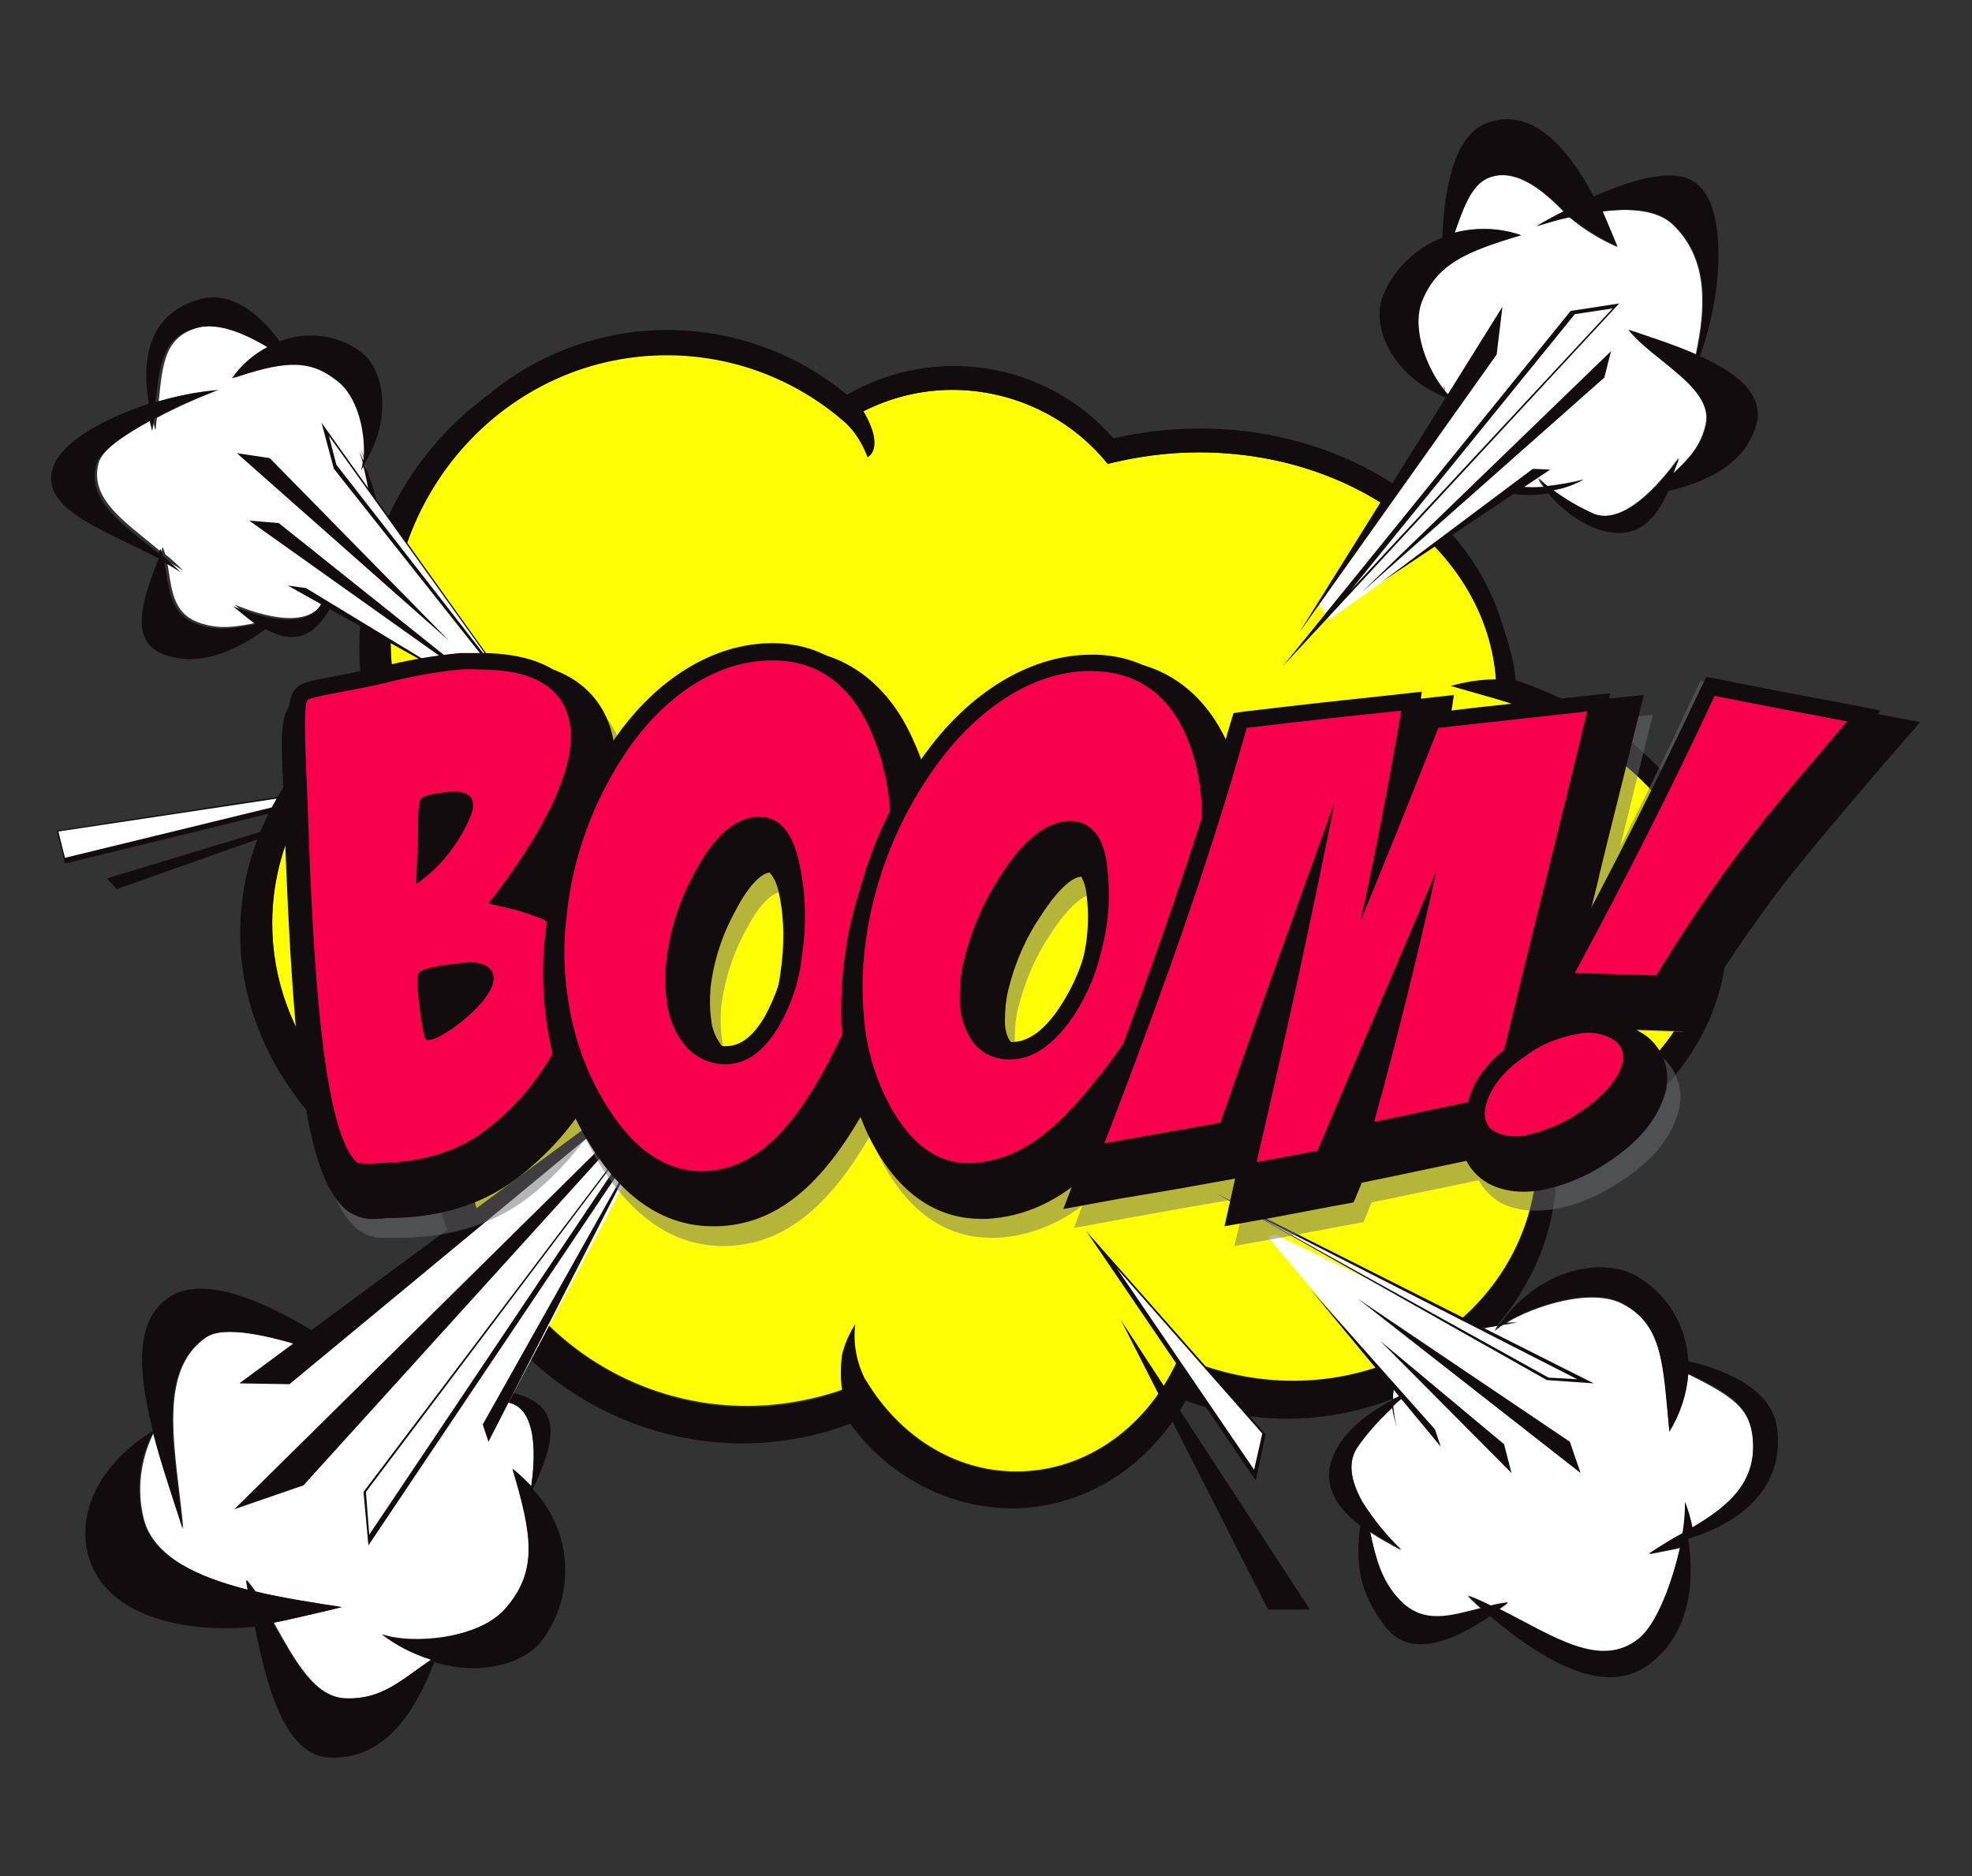 <?xml version="1.0" encoding="utf-8"?>
<!-- Generator: Adobe Illustrator 21.1.0, SVG Export Plug-In . SVG Version: 6.00 Build 0)  -->
<svg version="1.1" id="Camada_1" xmlns="http://www.w3.org/2000/svg" xmlns:xlink="http://www.w3.org/1999/xlink" x="0px" y="0px"
	 viewBox="0 0 239.8 228.1" style="enable-background:new 0 0 239.8 228.1;" xml:space="preserve">
<rect x="0" y="0" width="239.8" height="228.1" fill="#333333" stroke="none"/>
<style type="text/css">
	.st0{fill:#FFFD04;}
	.st1{fill:url(#SVGID_1_);}
	.st2{fill:url(#SVGID_2_);}
	.st3{fill:url(#SVGID_3_);}
	.st4{fill:#FFFFFF;}
	.st5{fill:url(#SVGID_4_);}
	.st6{fill:url(#SVGID_5_);}
	.st7{fill:#ED1C24;}
	.st8{fill:url(#SVGID_6_);}
	.st9{fill:url(#SVGID_7_);}
	.st10{fill:url(#SVGID_8_);}
	.st11{fill:url(#SVGID_9_);}
	.st12{fill:url(#SVGID_10_);}
	.st13{fill:url(#SVGID_11_);}
	.st14{fill:url(#SVGID_12_);}
	.st15{fill:url(#SVGID_13_);}
	.st16{fill:url(#SVGID_14_);}
	.st17{fill:url(#SVGID_15_);}
	.st18{fill:url(#SVGID_16_);}
	.st19{fill:url(#SVGID_17_);}
	.st20{fill:url(#SVGID_18_);}
	.st21{fill:url(#SVGID_19_);}
	.st22{fill:url(#SVGID_20_);}
	.st23{fill:url(#SVGID_21_);}
	.st24{fill:url(#SVGID_22_);}
	.st25{fill:url(#SVGID_23_);}
	.st26{fill:#DA1C5C;}
	.st27{fill:url(#SVGID_24_);}
	.st28{fill:url(#SVGID_25_);}
	.st29{fill:url(#SVGID_26_);}
	.st30{fill:url(#SVGID_27_);}
	.st31{opacity:0.5;fill:#6D6E71;enable-background:new    ;}
	.st32{fill:url(#SVGID_28_);}
	.st33{fill:url(#SVGID_29_);}
	.st34{fill:#F8004E;}
	.st35{fill:url(#SVGID_30_);}
	.st36{fill:url(#SVGID_31_);}
	.st37{fill:url(#SVGID_32_);}
	.st38{fill:url(#SVGID_33_);}
	.st39{fill:url(#SVGID_34_);}
	.st40{fill:url(#SVGID_35_);}
	.st41{fill:url(#SVGID_36_);}
	.st42{fill:url(#SVGID_37_);}
	.st43{fill:url(#SVGID_38_);}
</style>
<title>108</title>
<g>
	<g id="Layer_1">
		<path class="st0" d="M182,84.9c0-0.2,0-0.4,0-0.6c0-16.2-16.2-29.3-36.2-29.3c-3.7,0-7.4,0.5-11.1,1.4c-4.6-5.7-11.6-9-18.9-9
			c-4.6,0-9.2,1.4-13.1,3.9c-6-5.3-13.7-8.2-21.6-8.2c-18.6,0-33.6,15.5-33.6,34.7c0,2.6,0.3,5.2,0.9,7.7
			c-9.4,6.3-15.3,15.9-15.3,26.7c0,13.8,9.8,25.7,23.9,31.2c3.9,18.7,22.2,30.7,40.9,26.8c2.5-0.5,5-1.3,7.4-2.4
			c4,6.7,10.7,11.1,18.3,11.1c8.7,0,16.2-5.7,19.8-14c1.8,0.8,3.6,1.4,5.5,1.9c16.6,4.3,33.2-4.7,37.2-20c0.7-2.8,1-5.7,0.8-8.6
			c12.4-5.1,20.8-14.7,20.8-25.7C207.7,100,197,89.4,182,84.9z"/>
		
			<radialGradient id="SVGID_1_" cx="147.778" cy="51.919" r="14.889" gradientTransform="matrix(1 0 0 -1 0 230)" gradientUnits="userSpaceOnUse">
			<stop  offset="0.57" style="stop-color:#130C0E"/>
			<stop  offset="0.8" style="stop-color:#130C0E"/>
			<stop  offset="1" style="stop-color:#130C0E"/>
		</radialGradient>
		<polygon class="st1" points="136.3,160.5 159.3,195.7 154.2,195.7 		"/>
		
			<radialGradient id="SVGID_2_" cx="29.853" cy="127.644" r="12.579" gradientTransform="matrix(1 0 0 -1 0 230)" gradientUnits="userSpaceOnUse">
			<stop  offset="0.57" style="stop-color:#130C0E"/>
			<stop  offset="0.8" style="stop-color:#130C0E"/>
			<stop  offset="1" style="stop-color:#130C0E"/>
		</radialGradient>
		<polygon class="st2" points="46.7,96.6 13,106.8 14.2,108.1 		"/>
		
			<radialGradient id="SVGID_3_" cx="29.853" cy="130.479" r="16.7" gradientTransform="matrix(1 0 0 -1 0 230)" gradientUnits="userSpaceOnUse">
			<stop  offset="0.57" style="stop-color:#130C0E"/>
			<stop  offset="0.8" style="stop-color:#130C0E"/>
			<stop  offset="1" style="stop-color:#130C0E"/>
		</radialGradient>
		<polygon class="st3" points="6.9,101 52.8,94 7.9,105 		"/>
		<polygon class="st4" points="43.6,95.6 7.9,104.3 7.1,101.1 		"/>
		
			<radialGradient id="SVGID_4_" cx="119.623" cy="118.229" r="81.569" gradientTransform="matrix(1 0 0 -1 0 230)" gradientUnits="userSpaceOnUse">
			<stop  offset="0.57" style="stop-color:#130C0E"/>
			<stop  offset="0.8" style="stop-color:#130C0E"/>
			<stop  offset="1" style="stop-color:#130C0E"/>
		</radialGradient>
		<path class="st5" d="M208.4,104.8c-2.7-9.7-11.6-17.9-24.1-22.1c-0.2-2.3-0.8-4.5-1.6-6.7c-3.9-13.7-18.9-23.9-36.8-23.9
			c-3.5,0-7.1,0.4-10.5,1.2c-8.1-9.3-21.7-11.5-32.4-5.3c-12.7-10.5-31-10.5-43.6,0c-9.9,7.2-15.8,18.7-15.7,31
			c0,2.1,0.2,4.3,0.5,6.4c-9.6,7.1-15,17.3-15,28.1c0,14,9.5,27.1,24.4,33.5c4.3,16.7,19.4,28.4,36.6,28.5c4.5,0,9-0.8,13.2-2.4
			c4.5,6.3,11.8,10.2,19.5,10.3c8.8,0,16.7-4.9,21.3-13.1c1.1,0.4,2.1,0.7,3.2,1c3,0.8,6.1,1.2,9.1,1.2c15.2,0,28.3-9.6,31.9-23.4
			c0.6-2.4,0.9-4.9,0.9-7.4c12.8-6,20.7-16.5,20.7-27.8C210.1,110.7,209.5,107.7,208.4,104.8z M186.9,138.3c0.2,2.9,0,5.8-0.8,8.6
			c-3.9,15.3-20.6,24.2-37.2,20c-1.9-0.5-3.7-1.1-5.5-1.9c-3.6,8.3-11.1,14-19.8,14c-7.6,0-14.4-4.4-18.3-11.1
			c-1.1-2.1-1.6-4.5-1.3-6.9c-0.7,1.1-1.3,2.4-1.6,3.7c-0.2,1.4-0.2,2.9,0,4.4c-18,6.4-37.8-3.1-44.1-21.1c-0.5-1.5-0.9-3-1.3-4.5
			c-14.1-5.5-23.9-17.4-23.9-31.2c0-10.8,6-20.4,15.3-26.7c-0.6-2.5-0.9-5.1-0.9-7.7c0-19.2,15-34.7,33.6-34.7
			c8,0,15.6,2.9,21.6,8.1l0,0c1.3,1.2,2.2,2.7,2.8,4.3c0,0,2.2-1-0.5-5.6c3.4-1.7,7-2.6,10.8-2.6c7.3,0,14.3,3.3,18.9,9
			c3.6-0.9,7.3-1.4,11.1-1.4c19.2,0,35,12.2,36.1,27.6c-1.9,0-3.7,0.3-5.5,0.8L182,85c15.1,4.4,25.7,15.1,25.7,27.5
			C207.7,123.5,199.3,133.1,186.9,138.3z"/>
		<path class="st4" d="M64.6,180.7c0.3-2.2,1.2-9-2.5-10.1c-1.3-0.3-2.6-0.6-4-0.6c0.4,0.9,0.6,1.9,0.7,2.9c0,0-0.5-1.3-1.3-3
			c-1-0.1-2-0.1-3,0.1c0.9-0.3,1.8-0.6,2.7-0.7c-1.5-2.8-4.3-6.3-8.4-7c-1.8-0.3-5.3,0.2-8.2,0.9c1.9,1.2,3.7,2.5,5.4,3.7
			c-1.3-0.5-4.5-1.8-8.1-3l-0.8,0.3l-1,0.4c0.3-0.2,0.7-0.3,1-0.4l0.7-0.3c-4.9-1.5-10.5-2.8-12.7-1.3c-6.2,4.2-3.6,14.3-2.8,23.3
			c-1.2-3.8-2.6-7.8-3.6-11.7c-1.6,3.2-2.1,7-1.2,10.5c1.2,4.6,6.6,7.1,12.7,8.6l-0.2-1.2c0.4,0.4,0.7,0.9,1.1,1.4
			c3.5,0.9,7.3,1.4,10.5,1.9c-0.5,0.1-6.3,1.5-6.8,1.6l-1.5,0.3c2.5,4.4,4.9,9.1,8.8,9.2c4.4,0.1,6.7-2.2,10.4-4.7
			c-2.2-0.7-4.2-1.7-6-3.1c3.3,1.2,11.8,0.7,15.2-3.3c3.7-4.5,3-8.8,0.7-16.8C63.2,179.3,63.9,180,64.6,180.7z"/>
		
			<radialGradient id="SVGID_5_" cx="39.501" cy="44.91" r="28.85" gradientTransform="matrix(1 0 0 -1 0 230)" gradientUnits="userSpaceOnUse">
			<stop  offset="0.57" style="stop-color:#130C0E"/>
			<stop  offset="0.8" style="stop-color:#130C0E"/>
			<stop  offset="1" style="stop-color:#130C0E"/>
		</radialGradient>
		<path class="st6" d="M65.4,170.7c-1.9-1.5-4.9-1.8-7.6-1.4c-1.6-3.6-4.8-7.1-8.3-7.8c-2.6-0.5-5.5,0.1-9.4,1.6
			c-7-4.5-15-8.3-19.5-5.4c-4.3,2.8-3.8,9.2-2,16.3c-6,3.6-9.3,9.4-7.9,15c1.8,7,10.6,9.7,20.3,8.8c1.5,7.7,3.8,15.8,9.2,15.9
			c6,0.2,9.9-4.5,12.6-11.6c5.7,1.7,10.8,0.2,13-2.5c4.3-5.6,3.8-13.5-1-18.5C66.4,177.5,68.4,173,65.4,170.7z M61.6,195.4
			c-3.4,4.1-11.9,4.6-15.2,3.3c1.8,1.4,3.8,2.4,6,3.1c-3.7,2.5-6,4.9-10.4,4.7c-3.9-0.1-6.4-4.9-8.8-9.2l1.5-0.3
			c0.5-0.1,6.3-1.4,6.8-1.6c-3.2-0.5-7-1.1-10.5-1.9c-0.3-0.5-0.7-0.9-1.1-1.4l0.2,1.2c-6.1-1.6-11.6-4-12.7-8.6
			c-0.9-3.5-0.5-7.3,1.2-10.5c1,3.9,2.4,7.9,3.6,11.7c-0.8-9-3.4-19.1,2.8-23.3c2.2-1.5,7.8-0.2,12.7,1.4l-0.7,0.3l0.8-0.3
			c3.6,1.2,6.9,2.5,8.1,3c-1.6-1.2-3.5-2.5-5.4-3.7c2.9-0.7,6.4-1.2,8.2-0.9c4.2,0.6,6.9,4.1,8.4,7c-0.9,0.1-1.8,0.4-2.7,0.7
			c1-0.2,2-0.2,3-0.1c0.9,1.7,1.3,2.9,1.3,3c-0.1-1-0.3-2-0.6-3c1.4,0.1,2.7,0.3,4,0.6c3.6,1.1,2.8,8,2.5,10.1
			c-0.7-0.8-1.5-1.5-2.3-2.1C64.7,186.6,65.4,190.9,61.6,195.4z"/>
		<path class="st7" d="M36.9,164.3c-0.3,0.1-0.7,0.3-1,0.4L36.9,164.3z"/>
		<polygon class="st4" points="27.5,170.5 82.7,128.3 84.1,128.4 51.6,189.9 		"/>
		
			<radialGradient id="SVGID_6_" cx="56.053" cy="73.709" r="27.346" gradientTransform="matrix(1 0 0 -1 0 230)" gradientUnits="userSpaceOnUse">
			<stop  offset="0.57" style="stop-color:#130C0E"/>
			<stop  offset="0.8" style="stop-color:#130C0E"/>
			<stop  offset="1" style="stop-color:#130C0E"/>
		</radialGradient>
		<polygon class="st8" points="83.6,129.1 36.9,180.6 28.5,183.5 		"/>
		
			<radialGradient id="SVGID_7_" cx="68.683" cy="73.544" r="15.093" gradientTransform="matrix(1 0 0 -1 0 230)" gradientUnits="userSpaceOnUse">
			<stop  offset="0.57" style="stop-color:#130C0E"/>
			<stop  offset="0.8" style="stop-color:#130C0E"/>
			<stop  offset="1" style="stop-color:#130C0E"/>
		</radialGradient>
		<polygon class="st9" points="78.7,137.6 58.7,173.2 59.4,175.3 		"/>
		
			<radialGradient id="SVGID_8_" cx="62.388" cy="68.934" r="22.913" gradientTransform="matrix(1 0 0 -1 0 230)" gradientUnits="userSpaceOnUse">
			<stop  offset="0.57" style="stop-color:#130C0E"/>
			<stop  offset="0.8" style="stop-color:#130C0E"/>
			<stop  offset="1" style="stop-color:#130C0E"/>
		</radialGradient>
		<polygon class="st10" points="44.2,181.4 79.9,134.2 80.5,134.7 44.8,187.9 		"/>
		<polygon class="st4" points="80,134.3 44.5,181.4 44.9,186.6 		"/>
		
			<radialGradient id="SVGID_9_" cx="57.963" cy="83.084" r="25.393" gradientTransform="matrix(1 0 0 -1 0 230)" gradientUnits="userSpaceOnUse">
			<stop  offset="0.57" style="stop-color:#130C0E"/>
			<stop  offset="0.8" style="stop-color:#130C0E"/>
			<stop  offset="1" style="stop-color:#130C0E"/>
		</radialGradient>
		<polygon class="st11" points="86.8,125.6 35.2,168.3 29.1,168.2 		"/>
		<path class="st4" d="M28.6,45.9c1.1-1.6,2.6-2.9,4.3-3.8c-3.7-2.2-6.3-2.8-8.3-2.4c-4.5,1-4.8,4.2-5.3,9.1
			c2.4-0.7,4.8-1.2,7.3-1.4c-2.6,1-5.1,2.1-7.5,3.4c-0.1,0.5-0.1,1-0.2,1.5L18.5,51c-3.2,1.7-6.1,3.7-6.5,5.3
			c-1.2,4.4,3.3,7.2,7.6,10.8l0.2-0.6c0.1,0.3,0.2,0.6,0.3,0.9c0.8,0.6,1.5,1.3,2.2,2c-0.6-0.4-1.3-0.8-2-1.2
			c0.6,3.1,0.5,6.3,3.9,7.5c2.5,0.9,4.6,0.5,7.1,0c-1-0.7-2-1.5-2.8-2.2c0.1,0,8.1,3.7,10.6,0c0.9-1.5,1.6-3.1,2.2-4.8
			c-0.7,0.1-1.3,0.2-2,0.3c0.7-0.1,1.4-0.2,2-0.5c0.3-0.7,0.4-1.4,0.5-2.1c0.1,0.6,0.1,1.3,0,1.9c1.8-0.7,3.2-2.3,3.5-4.3
			c0.3-1.7-0.3-5.1-0.9-7.5l-0.3,0.5c0.1-0.3,0.2-0.6,0.2-1c-0.1-0.5-0.3-1-0.4-1.3c0.2,0.4,0.3,0.7,0.5,1.1c0.4-2.9-0.4-7.9-3.1-10
			C37.6,43.3,34.4,43.9,28.6,45.9z"/>
		
			<radialGradient id="SVGID_10_" cx="26.335" cy="171.876" r="21.099" gradientTransform="matrix(1 0 0 -1 0 230)" gradientUnits="userSpaceOnUse">
			<stop  offset="0.57" style="stop-color:#130C0E"/>
			<stop  offset="0.8" style="stop-color:#130C0E"/>
			<stop  offset="1" style="stop-color:#130C0E"/>
		</radialGradient>
		<path class="st12" d="M43.9,42.8c-2.8-2.1-6.6-2.6-9.9-1.3c-2.6-3.6-6.2-6.2-9.8-5.1c-4.4,1.3-7.4,4.8-6.1,12.7
			c-5.5,1.8-10.8,4.7-11.7,7.9c-1.5,4.9,6.2,7.4,12.9,10.9C17.3,73,15.6,78,20,79.6c3.9,1.4,8,0,12.3-3.1c1.9,1,3.8,1.5,5.7,0.1
			c2.2-1.7,3.4-5.1,3.7-7.9c2.1-0.6,3.8-1.6,4.2-3.9c0.5-2.2-0.1-4.7-1.6-8.4C47.8,50.8,46.7,44.9,43.9,42.8z M44.2,56
			c-0.2-0.4-0.3-0.7-0.5-1.1c0.1,0.4,0.3,0.8,0.4,1.3c0,0.3-0.1,0.6-0.2,1l0.3-0.5c0.6,2.5,1.2,5.9,0.9,7.5
			c-0.3,1.9-1.6,3.6-3.5,4.3c0.1-0.6,0.1-1.3,0-1.9c-0.1,0.7-0.3,1.4-0.5,2.1c-0.6,0.2-1.3,0.4-2,0.5c0.7-0.1,1.3-0.2,2-0.3
			c-0.6,1.7-1.3,3.3-2.2,4.8c-2.5,3.7-10.5,0-10.6,0c0.9,0.7,1.8,1.5,2.8,2.2c-2.6,0.5-4.7,0.9-7.1,0c-3.4-1.2-3.4-4.3-4-7.5
			c0.7,0.4,1.4,0.8,2,1.2c-0.7-0.7-1.4-1.3-2.2-2c-0.1-0.3-0.2-0.6-0.3-0.9l-0.2,0.6c-4.3-3.5-8.8-6.4-7.6-10.8
			c0.4-1.6,3.4-3.6,6.5-5.3l0.3,1.2c0.1-0.5,0.2-1,0.2-1.5c2.4-1.3,5-2.4,7.5-3.4c-2.5,0.2-4.9,0.7-7.3,1.4c0.6-4.8,0.8-8.1,5.3-9.1
			c2-0.4,4.6,0.2,8.3,2.4c-1.7,0.9-3.2,2.2-4.3,3.8c5.9-1.9,9.1-2.5,12.5,0.1C43.7,48.1,44.5,53.1,44.2,56z"/>
		
			<radialGradient id="SVGID_11_" cx="43.488" cy="175.504" r="0.3" gradientTransform="matrix(1 0 0 -1 0 230)" gradientUnits="userSpaceOnUse">
			<stop  offset="0.57" style="stop-color:#130C0E"/>
			<stop  offset="0.8" style="stop-color:#130C0E"/>
			<stop  offset="1" style="stop-color:#130C0E"/>
		</radialGradient>
		<path class="st13" d="M43.7,54.9c-0.1-0.3-0.2-0.5-0.3-0.8L43.7,54.9z"/>
		
			<radialGradient id="SVGID_12_" cx="38.468" cy="160.804" r="0.52" gradientTransform="matrix(1 0 0 -1 0 230)" gradientUnits="userSpaceOnUse">
			<stop  offset="0.57" style="stop-color:#130C0E"/>
			<stop  offset="0.8" style="stop-color:#130C0E"/>
			<stop  offset="1" style="stop-color:#130C0E"/>
		</radialGradient>
		<path class="st14" d="M39.2,69.1c-0.5,0-1,0.1-1.5,0.1C38.2,69.2,38.7,69.2,39.2,69.1z"/>
		
			<radialGradient id="SVGID_13_" cx="37.508" cy="160.734" r="0.16" gradientTransform="matrix(1 0 0 -1 0 230)" gradientUnits="userSpaceOnUse">
			<stop  offset="0.57" style="stop-color:#130C0E"/>
			<stop  offset="0.8" style="stop-color:#130C0E"/>
			<stop  offset="1" style="stop-color:#130C0E"/>
		</radialGradient>
		<path class="st15" d="M37.3,69.3h0.5C37.6,69.3,37.4,69.3,37.3,69.3z"/>
		<polygon class="st4" points="34.6,46.1 64,86.2 63.9,87.2 20.4,63 		"/>
		
			<radialGradient id="SVGID_14_" cx="41.673" cy="163.544" r="12.171" gradientTransform="matrix(1 0 0 -1 0 230)" gradientUnits="userSpaceOnUse">
			<stop  offset="0.57" style="stop-color:#130C0E"/>
			<stop  offset="0.8" style="stop-color:#130C0E"/>
			<stop  offset="1" style="stop-color:#130C0E"/>
		</radialGradient>
		<polygon class="st16" points="54.6,77.9 28.8,55.1 32.8,55.7 		"/>
		
			<radialGradient id="SVGID_15_" cx="45.913" cy="152.744" r="8.817" gradientTransform="matrix(1 0 0 -1 0 230)" gradientUnits="userSpaceOnUse">
			<stop  offset="0.57" style="stop-color:#130C0E"/>
			<stop  offset="0.8" style="stop-color:#130C0E"/>
			<stop  offset="1" style="stop-color:#130C0E"/>
		</radialGradient>
		<polygon class="st17" points="56.8,83.4 37.2,71.5 35,71.2 		"/>
		
			<radialGradient id="SVGID_16_" cx="45.013" cy="156.239" r="12.733" gradientTransform="matrix(1 0 0 -1 0 230)" gradientUnits="userSpaceOnUse">
			<stop  offset="0.57" style="stop-color:#130C0E"/>
			<stop  offset="0.8" style="stop-color:#130C0E"/>
			<stop  offset="1" style="stop-color:#130C0E"/>
		</radialGradient>
		<polygon class="st18" points="59.7,84.2 33.9,63.6 30.3,63.3 		"/>
		
			<radialGradient id="SVGID_17_" cx="52.448" cy="159.889" r="16.255" gradientTransform="matrix(1 0 0 -1 0 230)" gradientUnits="userSpaceOnUse">
			<stop  offset="0.57" style="stop-color:#130C0E"/>
			<stop  offset="0.8" style="stop-color:#130C0E"/>
			<stop  offset="1" style="stop-color:#130C0E"/>
		</radialGradient>
		<polygon class="st19" points="40.6,57 39.1,51.4 65.8,88.8 		"/>
		<polygon class="st4" points="61,82.3 40.9,56.5 40,53 		"/>
		<path class="st4" d="M198,40.1c2.5,0.9,5.5,1.8,8.2,3c1.2-5.6,1.6-11.6-2.8-15.8c-1.9-1.8-5.3-2-8.6-1.6c0.5,1,1.8,4.3,1.8,4.3
			c-2.1-0.9-4-2.1-5.8-3.6c-1.8,0.4-3.3,0.9-4,1.1c1-0.6,2.1-1.2,3.3-1.8c-3-3.1-6.1-5.2-9.1-4.1c-2.2,0.8-3.2,3.9-4.2,6.7
			c2.7-0.7,5.5-0.6,8.1,0.3c-6.9,2.1-10.3,3.6-12.1,8.1c-1.4,3.5,0.7,8.4,2.8,10.8c-0.1-0.3-0.1-0.5-0.1-0.8c0,0.3,0.1,0.5,0.1,0.8
			c0.3,0.4,0.6,0.7,1,1c-0.3-0.1-0.6-0.2-0.9-0.3c0.6,2.6,2.4,7.1,3.9,8.7c2.1,2.2,5.4,2.5,8.1,2.3c-0.3-0.3-0.5-0.7-0.7-1.1
			c0.3,0.4,0.7,0.7,1.1,1c1.5-0.2,2.9-0.4,4.4-0.8c-1.1,0.7-2.4,1.1-3.7,1.3c1.6,1.1,3.2,2.1,5,2.9c4.6,1.7,10.2-6.8,10.3-6.8
			c-0.2,0.6-0.4,1.2-0.7,1.9c1.9-1.8,3.4-3.3,4-6C208.4,47.1,200.9,43.8,198,40.1z"/>
		
			<radialGradient id="SVGID_18_" cx="190.734" cy="190.464" r="24.002" gradientTransform="matrix(1 0 0 -1 0 230)" gradientUnits="userSpaceOnUse">
			<stop  offset="0.57" style="stop-color:#130C0E"/>
			<stop  offset="0.8" style="stop-color:#130C0E"/>
			<stop  offset="1" style="stop-color:#130C0E"/>
		</radialGradient>
		<path class="st20" d="M206.7,43.3c2.8-7.5,3.4-18-0.4-21c-2.5-2-7.6-0.6-12.5,1.6c-3.3-6.3-7.8-11-13.1-8.9
			c-4,1.6-5.1,8.3-5.3,13.9c-3.3,1.3-5.9,3.8-7.2,7c-1.5,3.6,0.8,9.6,7.5,12.4c0.7,5,1.6,7.9,3.6,9.8s5.7,2.4,9,1.9
			c1.9,2.3,5.1,4.7,8.4,4.8s4.9-2.4,6.2-5.1c5.8-1.4,9.8-4,10.8-8.6C214.2,47.6,210.9,45.2,206.7,43.3z M207.5,51.6
			c-0.6,2.7-2.1,4.2-4,6c0.2-0.7,0.5-1.3,0.7-1.9c-0.1,0.1-5.7,8.5-10.3,6.8c-1.8-0.8-3.4-1.7-5-2.9c1.3-0.2,2.5-0.7,3.7-1.3
			c-1.4,0.4-2.9,0.7-4.4,0.8c-0.4-0.3-0.8-0.7-1.1-1c0.2,0.4,0.5,0.7,0.7,1.1c-2.7,0.2-6-0.1-8.1-2.3c-1.5-1.5-3.3-6-3.9-8.7
			c0.3,0.1,0.6,0.2,0.9,0.3c-0.4-0.3-0.7-0.6-1-1c0-0.3-0.1-0.5-0.1-0.8c0,0.3,0,0.5,0.1,0.8c-2-2.4-4.1-7.3-2.8-10.8
			c1.8-4.5,5.2-6.1,12.1-8.1c-2.6-0.9-5.4-1-8.1-0.3c1-2.8,2-5.9,4.2-6.7c3-1.2,6.1,1,9.1,4.1c-1.2,0.6-2.3,1.2-3.3,1.8
			c0.7-0.2,2.2-0.7,4-1.1c1.8,1.4,3.7,2.6,5.8,3.6c0,0-1.4-3.4-1.8-4.3c3.3-0.4,6.7-0.3,8.6,1.6c4.4,4.2,4,10.2,2.8,15.8
			c-2.7-1.2-5.6-2.1-8.2-3C200.9,43.8,208.4,47.1,207.5,51.6L207.5,51.6z"/>
		<polygon class="st4" points="187.2,31.5 160.4,73.4 161.7,75.3 202.1,46.6 		"/>
		
			<radialGradient id="SVGID_19_" cx="176.448" cy="171.044" r="21.264" gradientTransform="matrix(1 0 0 -1 0 230)" gradientUnits="userSpaceOnUse">
			<stop  offset="0.57" style="stop-color:#130C0E"/>
			<stop  offset="0.8" style="stop-color:#130C0E"/>
			<stop  offset="1" style="stop-color:#130C0E"/>
		</radialGradient>
		<polygon class="st21" points="191,37.8 196.9,36.9 156,81 		"/>
		<polygon class="st4" points="164.3,71.7 196.1,37.5 191.5,38.2 		"/>
		
			<radialGradient id="SVGID_20_" cx="178.323" cy="166.139" r="8.705" gradientTransform="matrix(1 0 0 -1 0 230)" gradientUnits="userSpaceOnUse">
			<stop  offset="0.57" style="stop-color:#130C0E"/>
			<stop  offset="0.8" style="stop-color:#130C0E"/>
			<stop  offset="1" style="stop-color:#130C0E"/>
		</radialGradient>
		<polygon class="st22" points="168.1,70.7 186.4,57 188.5,57.1 		"/>
		
			<radialGradient id="SVGID_21_" cx="180.743" cy="172.659" r="14.907" gradientTransform="matrix(1 0 0 -1 0 230)" gradientUnits="userSpaceOnUse">
			<stop  offset="0.57" style="stop-color:#130C0E"/>
			<stop  offset="0.8" style="stop-color:#130C0E"/>
			<stop  offset="1" style="stop-color:#130C0E"/>
		</radialGradient>
		<polygon class="st23" points="165.6,72 195.9,42.7 195.1,45.9 		"/>
		
			<radialGradient id="SVGID_22_" cx="170.343" cy="172.924" r="16.497" gradientTransform="matrix(1 0 0 -1 0 230)" gradientUnits="userSpaceOnUse">
			<stop  offset="0.57" style="stop-color:#130C0E"/>
			<stop  offset="0.8" style="stop-color:#130C0E"/>
			<stop  offset="1" style="stop-color:#130C0E"/>
		</radialGradient>
		<polygon class="st24" points="158,76.9 182,43.1 182.7,37.3 		"/>
		<path class="st4" d="M205.3,167.1c-0.2,2.5-1,4.9-2.3,7c-0.7-7.9-0.7-12.9-5.6-15.5c-3.8-2.1-10.9,0.2-14.3,2.3h1.4
			c-0.5,0-1.1,0.1-1.7,0.2c-0.4,0.2-0.7,0.5-1.1,0.8c0.2-0.2,0.3-0.5,0.5-0.7c-3.3,0.5-7.6,1.6-9.5,2.8c-2.1,1.3-3.4,3.7-3.3,6.2
			c0.8-0.4,1.6-0.7,2.4-1c-0.9,0.5-1.7,1.1-2.4,1.8c0.1,0.9,0.2,1.7,0.5,2.6c-0.3-0.8-0.5-1.6-0.6-2.4c-1.6,1.5-3.1,3.1-4.3,4.9
			c-1.3,2.1-0.5,4.6,0.8,6.8l0,0c1.3,2.1,2.9,3.9,4.6,5.6c-1.3-0.7-2.6-1.4-3.8-2.2c0.7,3.2,1.4,5.9,3.6,8.3c2.9,3.1,6.3,1.9,9.9,1
			c-0.6-0.5-1.1-1-1.6-1.5c0.9,0.4,1.9,0.8,2.8,1.2c0.7-0.2,1.4-0.3,2.1-0.4c-0.4,0.3-0.8,0.6-1.1,0.8c6.5,3.3,12.3,7.4,17,3.6
			c2.2-1.8,4-6.9,5-11.1l-0.3,0.1c-0.5,0.1-3,0.6-3.5,0.7c1.4-0.9,2.8-1.7,4.1-2.5c0.3-1.2,0.4-2.5,0.3-3.8c0.4,1,0.7,2,0.9,3.1
			c4.6-2.7,8-5.8,7.3-11.2C212.7,171.3,210.8,169.8,205.3,167.1z"/>
		
			<radialGradient id="SVGID_23_" cx="188.98" cy="51.048" r="26.134" gradientTransform="matrix(1 0 0 -1 0 230)" gradientUnits="userSpaceOnUse">
			<stop  offset="0.57" style="stop-color:#130C0E"/>
			<stop  offset="0.8" style="stop-color:#130C0E"/>
			<stop  offset="1" style="stop-color:#130C0E"/>
		</radialGradient>
		<path class="st25" d="M205.3,165.5c-0.2-4.3-2.6-8.3-6.4-10.4c-3.9-2.2-11.5-1.1-16.5,5.9c-5.1,0.1-8.4,0.7-10.8,2.4
			s-2.8,4.2-2.4,6.9c-3.1,1.6-6.5,4.2-7.4,7.7c-0.8,3.1,1.1,5.6,3.6,7.5c-0.6,4.7-0.1,8.1,3,12.2c2.9,3.8,7.6,2.3,12.8-1.2
			c7.3,6.2,14.7,9.9,19.8,5.5c4.1-3.4,5.2-8.8,4.3-14.9c8.7-2.7,11.5-8,10.8-13.4C215.6,169.4,210.9,166.8,205.3,165.5z
			 M205.8,185.7c-0.2-1-0.5-2.1-0.9-3.1c0,1.3-0.1,2.5-0.3,3.8c-1.3,0.7-2.6,1.5-4.1,2.5c0.5-0.1,3-0.5,3.5-0.7l0.3-0.1
			c-0.9,4.2-2.8,9.3-5,11.1c-4.7,3.8-10.4-0.3-17-3.6c0.4-0.3,0.8-0.6,1.1-0.8c-0.7,0.1-1.4,0.2-2.1,0.4c-0.9-0.4-1.8-0.9-2.8-1.2
			c0.5,0.5,1.1,1,1.6,1.5c-3.6,0.9-7,2.1-9.9-1c-2.3-2.4-2.9-5.1-3.6-8.3c1.2,0.8,2.5,1.5,3.8,2.2c-1.8-1.7-3.3-3.6-4.6-5.6l0,0
			c-1.3-2.2-2.1-4.8-0.8-6.8c1.3-1.8,2.7-3.4,4.3-4.9c0.2,0.8,0.4,1.6,0.6,2.4c-0.2-0.8-0.4-1.7-0.5-2.6c0.7-0.7,1.5-1.3,2.4-1.8
			c-0.8,0.3-1.6,0.6-2.4,1c-0.1-2.5,1.2-4.9,3.3-6.2c1.8-1.2,6.2-2.3,9.5-2.8c-0.2,0.2-0.3,0.5-0.5,0.7c0.3-0.3,0.7-0.6,1.1-0.8
			c0.6-0.1,1.2-0.1,1.7-0.2h-1.4c3.4-2.1,10.5-4.4,14.3-2.3c4.9,2.7,4.8,7.6,5.6,15.5c1.3-2.1,2.1-4.5,2.3-7
			c5.5,2.6,7.3,4.1,7.8,7.4C213.8,180,210.4,183,205.8,185.7L205.8,185.7z"/>
		<path class="st26" d="M186.1,167.1h0.7C186.6,167.1,186.3,167.1,186.1,167.1z"/>
		<path class="st26" d="M176.4,175.5c0.1,0.4,0.3,0.8,0.4,1.2C176.7,176.2,176.5,175.8,176.4,175.5z"/>
		<path class="st26" d="M176.8,176.6l0.1,0.4C176.9,176.9,176.9,176.8,176.8,176.6z"/>
		<polygon class="st4" points="196.5,170 155.1,150.1 154.2,150.4 181.9,183.3 		"/>
		
			<radialGradient id="SVGID_24_" cx="178.663" cy="61.509" r="12.17" gradientTransform="matrix(1 0 0 -1 0 230)" gradientUnits="userSpaceOnUse">
			<stop  offset="0.57" style="stop-color:#130C0E"/>
			<stop  offset="0.8" style="stop-color:#130C0E"/>
			<stop  offset="1" style="stop-color:#130C0E"/>
		</radialGradient>
		<polygon class="st27" points="165.1,157.9 192.2,179.1 190.9,175.3 		"/>
		
			<radialGradient id="SVGID_25_" cx="167.268" cy="63.714" r="8.816" gradientTransform="matrix(1 0 0 -1 0 230)" gradientUnits="userSpaceOnUse">
			<stop  offset="0.57" style="stop-color:#130C0E"/>
			<stop  offset="0.8" style="stop-color:#130C0E"/>
			<stop  offset="1" style="stop-color:#130C0E"/>
		</radialGradient>
		<polygon class="st28" points="159.3,156.7 174.5,173.8 175.2,175.9 		"/>
		
			<radialGradient id="SVGID_26_" cx="175.798" cy="58.979" r="8.023" gradientTransform="matrix(1 0 0 -1 0 230)" gradientUnits="userSpaceOnUse">
			<stop  offset="0.57" style="stop-color:#130C0E"/>
			<stop  offset="0.8" style="stop-color:#130C0E"/>
			<stop  offset="1" style="stop-color:#130C0E"/>
		</radialGradient>
		<polygon class="st29" points="167.8,163 182.9,175.6 183.8,179.1 		"/>
		
			<radialGradient id="SVGID_27_" cx="170.833" cy="73.344" r="18.139" gradientTransform="matrix(1 0 0 -1 0 230)" gradientUnits="userSpaceOnUse">
			<stop  offset="0.57" style="stop-color:#130C0E"/>
			<stop  offset="0.8" style="stop-color:#130C0E"/>
			<stop  offset="1" style="stop-color:#130C0E"/>
		</radialGradient>
		<polygon class="st30" points="188.1,167.8 147.9,145.1 193.8,168.2 		"/>
		<polygon class="st4" points="152.4,147.6 188.3,167.5 191.8,167.7 		"/>
		<path class="st31" d="M226,86.5c-6.4-1.2-9.6-1.8-16.1-3.1l-3.1-0.6l-1.4,2.9c-2.6,5.6-5.4,11.3-8.4,17.3c0.9-3.5,1.7-7,2.6-10.5
			l1.4-5.6l-5.8,0.6c-7.1,0.7-10.7,1.1-17.7,2l0.4-2.6l-5.4,0.6c-7.5,0.8-11.2,1.2-18.8,2.1l-2.7,0.3l-0.7,2.5
			c-2.9-6.1-7.9-9.6-14.4-9.8h-0.7c-7.6,0-15.3,4.3-21.1,11.9l-0.8,1c-0.2-0.8-0.5-1.6-0.8-2.3C108.6,83,101.2,81.3,97,81.2h-0.5
			c-7.6,0-15.1,4.4-20.5,12c-0.4-4.2-3-10.6-14.6-10.8H60c-0.6,0-1.2,0-1.7,0c-3.4,0.3-6.8,0.9-10.1,1.8c-1.9,0.4-3.8,0.8-5.3,1.1
			c-3.7,0.7-4.9,0.9-6,2.2c-1.5,1.7-1.4,3.6-1.1,11.5c0,1.2,0.1,2.4,0.1,3.6c1,31.3,3,43.1,7.6,46.9c1,0.7,2.2,1.1,3.4,1
			c0.4,0,0.8,0,1.3,0h0.7c6.5-0.1,11.7-1.9,16-5.4c2.4-2,4.5-4.2,6.3-6.7c0.3,0.7,0.7,1.4,1.1,2.1c4.2,7.3,9.5,11,15.6,11h0.4
			c6.8-0.2,12.3-4.4,17.5-13.4c0.2,0.5,0.4,1,0.6,1.4c4.1,9.1,9.9,11,14.1,11h0.8c3.7-0.2,7.3-1.6,10.3-3.9l-1,2.7l7.1-1.3
			c5.5-1,8.3-1.5,13.8-2.4l-1.4,5.9l6.1-1.1l7.4-1.4l2.2-0.4l1-2.4l3.9-0.8l9.1-1.9c0.6,1.1,1.5,2,2.6,2.7c1.3,0.7,2.8,1,4.3,1
			c0.8,0,1.6-0.1,2.4-0.2c2.8-0.5,5.5-1.7,7.9-3.3c3.7-2.4,5.9-4.9,6.9-7.9c1.2-3.1-0.1-6.6-3-8.1c-1.5-0.8-3.2-1.2-4.8-1.2
			c-0.6,0-1.3,0-1.9,0.1c-1,0.1-1.9,0.4-2.9,0.7l0.5-2.2h0.5l9.9,0.3l2.4,0.1l1.2-2c3.3-5.5,6.9-10.8,10.8-15.9
			c2.4-3.2,6-7.5,12-14.4l4.6-5.3L226,86.5z M96.2,120.6c-0.3,2.5-1.1,4.9-2.3,7.1c-1.5,2.6-2.6,2.6-3,2.6h-0.1
			c-0.7,0-1.3-0.3-1.7-0.8c-0.7-0.9-1.2-2-1.3-3.1c-0.2-1.3-0.2-2.7-0.1-4c0.4-3.2,1.4-6.4,3-9.3c1.9-3.7,3.5-4.6,4.2-4.6l0,0
			c0.5,0.7,0.9,1.5,1,2.4C96.6,114,96.7,117.3,96.2,120.6z M132.6,120c-0.6,2.5-1.7,4.8-3.2,6.8c-1.4,1.9-2.6,2.8-3.9,2.8h-0.1
			c-0.5,0.1-1-0.1-1.2-0.5c-0.5-0.8-0.8-1.7-0.8-2.7c0-1.3,0.1-2.6,0.4-3.8c0.8-3.2,2.1-6.3,4-9.1c2.2-3.4,4-4.7,4.9-4.7
			c0.3,0.6,0.5,1.2,0.6,1.9C133.7,113.9,133.5,117,132.6,120L132.6,120z"/>
		
			<radialGradient id="SVGID_28_" cx="54.783" cy="115.814" r="28.11" gradientTransform="matrix(1 0 0 -1 0 230)" gradientUnits="userSpaceOnUse">
			<stop  offset="0.57" style="stop-color:#130C0E"/>
			<stop  offset="0.8" style="stop-color:#130C0E"/>
			<stop  offset="1" style="stop-color:#130C0E"/>
		</radialGradient>
		<path class="st32" d="M45.6,148.2c-1.2,0.1-2.4-0.3-3.4-1c-4.6-3.8-6.5-15.6-7.6-46.9c0-1.1-0.1-2.2-0.1-3.3v-0.2
			c-0.4-7.9-0.4-9.8,1.1-11.5c1.1-1.3,2.4-1.6,6-2.2c1.5-0.3,3.4-0.6,5.3-1.1c3.3-0.8,6.7-1.4,10.1-1.8c0.5,0,1.1,0,1.7,0h1.4
			c12.2,0.2,14.4,7.3,14.7,11.4c0.3,6.1-3.8,13.6-7.3,18.7c2.8,1,5.5,2.6,6.6,5.4c0.4,1,0.6,2,0.8,3c0.8,4.8-0.3,9.7-3.2,14.7
			c-2.1,3.6-4.9,6.7-8.1,9.3c-4.3,3.5-9.5,5.3-16,5.4h-0.7C46.5,148.2,46,148.2,45.6,148.2z"/>
		
			<radialGradient id="SVGID_29_" cx="53.435" cy="118.518" r="26.135" gradientTransform="matrix(1 0 0 -1 0 230)" gradientUnits="userSpaceOnUse">
			<stop  offset="0.57" style="stop-color:#130C0E"/>
			<stop  offset="0.8" style="stop-color:#130C0E"/>
			<stop  offset="1" style="stop-color:#130C0E"/>
		</radialGradient>
		<path class="st33" d="M44.3,143.5c-0.7,0.1-1.5-0.1-2.1-0.6c-4.5-3.7-6-20.1-6.8-45.4c0-1.2-0.1-2.4-0.1-3.6
			c-0.3-7.4-0.3-9.1,0.6-10.1c0.7-0.8,1.6-1,4.9-1.6c1.5-0.3,3.5-0.7,5.4-1.1c3.2-0.8,6.5-1.4,9.8-1.7c0.5,0,1,0,1.6,0h1.3
			c10,0.2,12.4,5.3,12.7,9.5c0.4,6.6-5.4,15.4-8.5,19.7c3.7,1,7,2.3,8,5c0.3,0.9,0.6,1.7,0.7,2.7c0.8,4.3-0.3,8.7-3,13.3
			c-2,3.4-4.6,6.3-7.6,8.8c-3.9,3.2-8.8,4.9-14.8,4.9h-0.8C45.1,143.4,44.6,143.5,44.3,143.5z M52.8,119.7c0,1.1,0.2,2.9,0.4,4.2
			c1.8-1.1,4.4-3.5,4.7-4.6c-0.3-0.1-0.5-0.1-0.8-0.1l0,0C55.7,119.2,54.3,119.3,52.8,119.7L52.8,119.7z M52.8,98.7
			c0,0.6,0,1.5,0,2.1s0,1.2,0,1.7c0,0.1,0,0.2,0,0.4c1.1-1.2,1.9-2.6,2.5-4.1l0.1-0.2h-0.1C54.5,98.4,53.7,98.5,52.8,98.7L52.8,98.7
			z"/>
		<path class="st34" d="M37.4,85.1c0.4-0.4,4.7-1,9.2-2c3.1-0.8,6.2-1.4,9.4-1.7c0.9-0.1,1.8,0,2.7,0c6.9,0.1,10.4,2.7,10.7,7.6
			c0.5,8.1-10,20.8-10,20.8c0.1,0.3,8.3,1.2,9.6,4.6c0.3,0.7,0.5,1.5,0.6,2.3c0.7,3.9-0.3,7.9-2.7,11.9c-1.9,3.2-4.3,6-7.2,8.3
			c-3.5,2.9-7.9,4.4-13.5,4.5c-0.9,0.1-1.8,0.1-2.7,0c-4.7-3.8-5.6-29.2-6.1-43.8C37.2,92.3,36.8,85.8,37.4,85.1z M50.9,118.3
			c-0.5,0.6,0.5,7.9,0.9,8.1c1.2,0.7,8.8-4.9,8.2-7.8c-0.2-1-1.2-1.6-2.9-1.6C55.6,117.1,51.5,117.5,50.9,118.3z M51.2,97.1
			c-0.5,0.6-0.3,3.5-0.4,5.2c-0.1,2.1-0.1,3.1-0.2,5.2c2.9-2,5.2-4.9,6.6-8.2c0.2-0.5,0.4-1.1,0.3-1.7c-0.1-0.9-0.8-1.3-2.2-1.4
			C54.3,96.3,51.6,96.5,51.2,97.1z"/>
		
			<radialGradient id="SVGID_30_" cx="89.879" cy="116.009" r="30.006" gradientTransform="matrix(1 0 0 -1 0 230)" gradientUnits="userSpaceOnUse">
			<stop  offset="0.57" style="stop-color:#130C0E"/>
			<stop  offset="0.8" style="stop-color:#130C0E"/>
			<stop  offset="1" style="stop-color:#130C0E"/>
		</radialGradient>
		<path class="st35" d="M86.7,149.1c-6.2,0-11.4-3.7-15.6-11c-2-3.5-3.4-7.3-4.2-11.3c-0.9-4.4-1.1-8.8-0.6-13.2
			c0.8-7.9,3.6-15.5,8.1-22.1c5.5-8,13.1-12.6,20.9-12.6h0.5c4.1,0.1,11.5,1.8,15.6,11.9c1.5,3.7,2.3,7.6,2.4,11.6
			c0.1,4.2-0.3,8.4-1.1,12.4c-1.5,7.4-4.2,14.4-8,20.9c-5.2,9-10.7,13.2-17.5,13.4L86.7,149.1z M93.6,106.1c-0.7,0-2.3,1-4.2,4.7
			c-1.6,2.9-2.6,6-3,9.3c-0.1,1.3-0.1,2.7,0.1,4c0.1,1.1,0.6,2.2,1.3,3.1c0.4,0.5,1.1,0.8,1.7,0.8h0.1c0.4,0,1.5,0,3-2.6
			c1.2-2.2,2-4.6,2.3-7.1c0.5-3.3,0.5-6.6-0.2-9.8C94.5,107.6,94.2,106.8,93.6,106.1L93.6,106.1z"/>
		
			<radialGradient id="SVGID_31_" cx="88.518" cy="118.709" r="28.011" gradientTransform="matrix(1 0 0 -1 0 230)" gradientUnits="userSpaceOnUse">
			<stop  offset="0.57" style="stop-color:#130C0E"/>
			<stop  offset="0.8" style="stop-color:#130C0E"/>
			<stop  offset="1" style="stop-color:#130C0E"/>
		</radialGradient>
		<path class="st36" d="M85.4,144.3c-5.4,0-10.1-3.4-13.9-10c-1.9-3.3-3.3-7-4-10.7c-0.8-4.2-1-8.4-0.6-12.6
			c0.8-7.6,3.4-14.8,7.8-21.1c5.1-7.4,12.1-11.7,19.2-11.7h0.4c4.4,0.1,10.3,2,13.7,10.6c1.4,3.5,2.1,7.2,2.2,10.9
			c0.1,4-0.3,8.1-1.1,12c-1.5,7.1-4.1,14-7.8,20.3c-4.8,8.3-9.8,12.2-15.8,12.4L85.4,144.3z M92.2,101.3c-2,0-4.1,2-6.1,5.8
			c-1.7,3.1-2.8,6.5-3.2,10c-0.2,1.5-0.1,3,0.1,4.5c0.2,1.5,0.8,3,1.8,4.1c0.8,1,2,1.5,3.3,1.5h0.1c1.2,0,2.9-0.4,4.8-3.6
			c1.3-2.4,2.2-5,2.6-7.8c0.6-3.5,0.5-7.1-0.3-10.6C94.3,101.4,92.8,101.3,92.2,101.3l0-2L92.2,101.3z"/>
		<path class="st34" d="M94.3,80.3c5.5,0.1,9.5,3.3,11.9,9.3c1.3,3.2,2,6.7,2.1,10.2c0.1,3.9-0.3,7.7-1.1,11.5
			c-1.4,6.9-4,13.6-7.5,19.7c-4.2,7.4-8.6,11.2-14.1,11.4c-4.7,0.1-8.9-2.8-12.4-8.9c-1.8-3.1-3.1-6.6-3.8-10.1c-0.8-4-1-8-0.5-12
			c0.7-7.2,3.3-14.2,7.4-20.2C80.4,85.2,86.8,80.1,94.3,80.3z M92.3,99.3c-2.8,0-5.5,2.3-7.9,6.9c-1.8,3.3-3,7-3.4,10.8
			c-0.2,1.7-0.1,3.3,0.1,5c0.3,1.9,1,3.7,2.3,5.2c1.2,1.4,3,2.2,4.8,2.2c2.6,0,4.7-1.6,6.5-4.6c1.5-2.6,2.5-5.5,2.8-8.5
			c0.6-3.8,0.5-7.6-0.3-11.3C96.4,101.2,94.8,99.3,92.3,99.3L92.3,99.3z"/>
		
			<radialGradient id="SVGID_32_" cx="126.956" cy="115.774" r="29.697" gradientTransform="matrix(1 0 0 -1 0 230)" gradientUnits="userSpaceOnUse">
			<stop  offset="0.57" style="stop-color:#130C0E"/>
			<stop  offset="0.8" style="stop-color:#130C0E"/>
			<stop  offset="1" style="stop-color:#130C0E"/>
		</radialGradient>
		<path class="st37" d="M119.3,148.2c-4.2,0-10-1.9-14.1-11c-1.5-3.5-2.5-7.3-2.8-11.1c-0.3-4.3,0-8.6,0.8-12.8
			c1.6-7.7,4.9-14.9,9.7-21.2c5.8-7.5,13.5-11.9,21.1-11.9h0.7c7.1,0.2,12.5,4.4,15.2,11.7c1.3,3.6,1.8,7.5,1.6,11.3
			c-0.2,4.1-1,8.2-2.2,12.1c-2.3,7.3-5.9,14.2-10.6,20.3c-4.3,5.4-9.7,12.1-18.7,12.6L119.3,148.2z M131.5,106.6
			c-1,0-2.7,1.3-4.9,4.7c-1.9,2.8-3.2,5.8-4,9.1c-0.3,1.3-0.4,2.5-0.4,3.8c0,0.9,0.2,1.9,0.8,2.6c0.3,0.4,0.8,0.6,1.2,0.5h0.1
			c1.2,0,2.5-0.9,3.9-2.8c1.5-2.1,2.6-4.4,3.2-6.8c0.9-3,1.1-6.1,0.7-9.2C132,107.8,131.8,107.2,131.5,106.6L131.5,106.6z"/>
		
			<radialGradient id="SVGID_33_" cx="125.576" cy="118.484" r="27.689" gradientTransform="matrix(1 0 0 -1 0 230)" gradientUnits="userSpaceOnUse">
			<stop  offset="0.57" style="stop-color:#130C0E"/>
			<stop  offset="0.8" style="stop-color:#130C0E"/>
			<stop  offset="1" style="stop-color:#130C0E"/>
		</radialGradient>
		<path class="st38" d="M117.9,143.5c-3.6,0-8.6-1.7-12.2-9.8c-1.4-3.3-2.3-6.9-2.6-10.5c-0.3-4.1,0-8.2,0.8-12.2
			c1.5-7.4,4.7-14.3,9.3-20.3c5.4-7,12.5-11.1,19.5-11.1h0.6c6.4,0.2,11,3.8,13.4,10.4c1.2,3.4,1.7,7,1.5,10.6
			c-0.2,3.9-0.9,7.8-2.2,11.5c-2.2,7.1-5.7,13.7-10.2,19.6c-4.3,5.3-9.1,11.4-17.2,11.8L117.9,143.5z M130.2,101.9
			c-2,0-4.3,2-6.7,5.6c-2,3-3.4,6.3-4.2,9.7c-0.3,1.4-0.5,2.9-0.4,4.4c0,1.4,0.4,2.7,1.2,3.8c0.7,0.9,1.7,1.4,2.8,1.3h0.1
			c1.9,0,3.7-1.2,5.5-3.7c1.6-2.3,2.8-4.8,3.5-7.5c0.9-3.3,1.2-6.7,0.7-10.1C132.2,101.9,130.7,101.9,130.2,101.9L130.2,101.9z"/>
		<path class="st34" d="M133.2,81.6c5.5,0.2,9.4,3.2,11.5,9c1.1,3.1,1.6,6.5,1.4,9.8c-0.2,3.7-0.9,7.4-2.1,11
			c-2.1,6.9-5.5,13.3-9.9,18.9c-4.1,5.1-8.6,10.6-15.7,11.1c-4.6,0.3-8.3-2.7-11-8.6c-1.4-3.1-2.2-6.4-2.4-9.8
			c-0.3-3.9,0-7.8,0.8-11.7c1.5-7.1,4.5-13.7,9-19.5C119.2,86.2,125.8,81.3,133.2,81.6z M130.2,99.8c-2.8,0-5.7,2.2-8.5,6.6
			c-2.1,3.2-3.6,6.7-4.5,10.4c-0.4,1.6-0.5,3.2-0.5,4.9c0,1.8,0.6,3.5,1.6,5c1.1,1.4,2.8,2.2,4.6,2.1c2.6,0,4.9-1.6,7.1-4.5
			c1.8-2.5,3.1-5.3,3.8-8.2c1-3.5,1.3-7.2,0.8-10.9C134.2,101.7,132.7,99.9,130.2,99.8L130.2,99.8z"/>
		
			<radialGradient id="SVGID_34_" cx="164.523" cy="113.174" r="33.828" gradientTransform="matrix(1 0 0 -1 0 230)" gradientUnits="userSpaceOnUse">
			<stop  offset="0.57" style="stop-color:#130C0E"/>
			<stop  offset="0.8" style="stop-color:#130C0E"/>
			<stop  offset="1" style="stop-color:#130C0E"/>
		</radialGradient>
		<path class="st39" d="M150.2,143.3c-5.5,1-8.3,1.5-13.8,2.4l-7.1,1.3l2.6-6.8c6.1-15.8,12.3-32.7,17.3-50.1l0.7-2.6l2.7-0.3
			c7.6-0.9,11.3-1.3,18.8-2.1l5.4-0.6l-0.4,2.6c7-0.8,10.6-1.2,17.7-2l5.8-0.6l-1.4,5.6c-1.3,5.4-2.7,10.8-4,16.2l-0.1,0.5
			c-1.9,7.6-3.8,15.4-5.7,23.2c-0.6,2.4-1.2,4.8-1.8,7.1l-0.6,2.4l-2.5,0.5c-5.8,1.2-8.6,1.8-14.3,3l-3.9,0.8l-1,2.4l-2.2,0.4
			l-7.4,1.4l-6.1,1.1L150.2,143.3z"/>
		
			<radialGradient id="SVGID_35_" cx="163.468" cy="116.024" r="31.128" gradientTransform="matrix(1 0 0 -1 0 230)" gradientUnits="userSpaceOnUse">
			<stop  offset="0.57" style="stop-color:#130C0E"/>
			<stop  offset="0.8" style="stop-color:#130C0E"/>
			<stop  offset="1" style="stop-color:#130C0E"/>
		</radialGradient>
		<path class="st40" d="M150.8,140.9c1.2-5.2,2.3-10.1,3.3-14.8c-1.3,3.7-2.6,7.4-3.9,11.1l-0.4,1.1l-1.2,0.2c-5.7,1-8.5,1.5-14,2.5
			l-3.6,0.7l1.3-3.4c6-15.8,12.3-32.8,17.3-50.3l0.4-1.3l1.4-0.2c7.6-0.9,11.3-1.3,18.8-2.1l2.7-0.3l-0.4,2.7
			c-0.3,1.5-0.5,3-0.8,4.5l1.8-4.6l1.2-0.1c7.3-0.9,10.9-1.2,18.2-2l2.9-0.3l-0.7,2.8c-1.3,5.6-2.7,11.1-4.1,16.7
			c-1.9,7.6-3.8,15.4-5.7,23.2c-0.6,2.4-1.2,4.8-1.8,7.1l-0.3,1.2l-1.2,0.2c-5.8,1.2-8.6,1.8-14.3,3l-3.3,0.7l0.9-3.2
			c0.6-2.1,1.1-4.2,1.7-6.3c-1.6,3.7-3.2,7.5-4.8,11.2l-0.4,1l-1.1,0.2l-7.4,1.4l-3.1,0.6L150.8,140.9z"/>
		<path class="st34" d="M134.3,139c6.4-16.7,12.5-33.3,17.3-50.5c7.5-0.9,11.2-1.3,18.8-2.1c-1.5,8.6-3.1,17.2-5,25.7
			c3.2-7.8,6.4-15.7,9.5-23.6c7.2-0.8,10.9-1.2,18.1-2c-3.2,13.3-6.6,26.6-9.8,39.9c-0.6,2.4-1.2,4.7-1.8,7c-5.8,1.2-8.7,1.8-14.3,3
			c2.8-10.1,5.3-20.3,7.6-30.6c-4.8,11.4-9.7,22.7-14.5,34.1l-7.4,1.4c3.4-14.6,6.6-29.2,9.5-43.8c-4.7,13-9.4,26-13.9,39
			C142.7,137.5,139.9,138,134.3,139z"/>
		
			<radialGradient id="SVGID_36_" cx="205.657" cy="116.222" r="29.568" gradientTransform="matrix(1 0 0 -1 0 230)" gradientUnits="userSpaceOnUse">
			<stop  offset="0.57" style="stop-color:#130C0E"/>
			<stop  offset="0.8" style="stop-color:#130C0E"/>
			<stop  offset="1" style="stop-color:#130C0E"/>
		</radialGradient>
		<path class="st41" d="M185.3,144.9c-1.5,0-3-0.3-4.3-1c-2.8-1.6-4-4.6-3-7.9c0.8-3.1,3-5.9,6.4-8.2c1.7-1.2,3.6-2.1,5.6-2.7
			l-3.9-0.1l3.1-5.8c6.5-12.2,12-23.2,16.8-33.5l1.4-2.9l3.1,0.6c6.4,1.3,9.7,1.9,16.1,3.1l6.9,1.3l-4.6,5.3c-6,7-9.6,11.3-12,14.4
			c-3.9,5.1-7.5,10.4-10.8,15.9l-1.2,2l-5.9-0.2l0.3,0.2c2.9,1.5,4.2,5,3,8.1c-1,2.9-3.2,5.5-6.9,7.9c-2.4,1.6-5,2.7-7.9,3.3
			C186.9,144.8,186.1,144.9,185.3,144.9z"/>
		
			<radialGradient id="SVGID_37_" cx="203.428" cy="118.808" r="27.057" gradientTransform="matrix(1 0 0 -1 0 230)" gradientUnits="userSpaceOnUse">
			<stop  offset="0.57" style="stop-color:#130C0E"/>
			<stop  offset="0.8" style="stop-color:#130C0E"/>
			<stop  offset="1" style="stop-color:#130C0E"/>
		</radialGradient>
		<path class="st42" d="M184,140.1c-1.1,0-2.3-0.2-3.3-0.8c-2-1.1-2.8-3.2-2.1-5.6c0.7-2.6,2.6-5,5.6-7c2.2-1.6,4.7-2.6,7.4-3
			c0.5-0.1,1.1-0.1,1.6-0.1c1.3,0,2.7,0.3,3.8,0.9c2.1,1.1,3,3.5,2.1,5.7c-0.8,2.4-2.8,4.7-6.1,6.8c-2.1,1.5-4.6,2.5-7.1,3
			C185.3,140.1,184.7,140.1,184,140.1z M201.4,120.6l-9.9-0.3l-3.3-0.1l1.6-2.9c6.6-12.2,12.1-23.2,17-33.6l0.7-1.4l1.6,0.3
			c6.4,1.3,9.7,1.9,16.1,3.1l3.5,0.7l-2.3,2.7c-6,7-9.6,11.3-12,14.5c-3.9,5.2-7.6,10.6-11,16.1l-0.6,1L201.4,120.6z"/>
		<path class="st34" d="M191.9,125.7c1.4-0.3,2.9-0.1,4.1,0.6c1.2,0.6,1.7,2,1.2,3.3c-0.7,2-2.5,3.9-5.2,5.7
			c-1.9,1.3-4.1,2.2-6.3,2.7c-1.3,0.3-2.7,0.2-3.9-0.4c-1.1-0.6-1.5-1.8-1.1-3.3c0.6-2.1,2.1-4.1,4.8-5.9
			C187.3,127,189.6,126.1,191.9,125.7z M208.5,84.6c6.5,1.3,9.7,1.9,16.1,3.1c-5.2,6.1-9.4,11-12.1,14.6c-4,5.2-7.7,10.7-11.1,16.3
			l-9.9-0.3C197.5,107.2,203.2,96,208.5,84.6z"/>
		
			<radialGradient id="SVGID_38_" cx="142.988" cy="65.184" r="13.197" gradientTransform="matrix(1 0 0 -1 0 230)" gradientUnits="userSpaceOnUse">
			<stop  offset="0.57" style="stop-color:#130C0E"/>
			<stop  offset="0.8" style="stop-color:#130C0E"/>
			<stop  offset="1" style="stop-color:#130C0E"/>
		</radialGradient>
		<polygon class="st43" points="132.1,149.7 153.9,174.4 152.7,180 		"/>
		<polygon class="st4" points="135.8,154.2 153.5,174.3 152.5,178.7 		"/>
	</g>
</g>
</svg>
